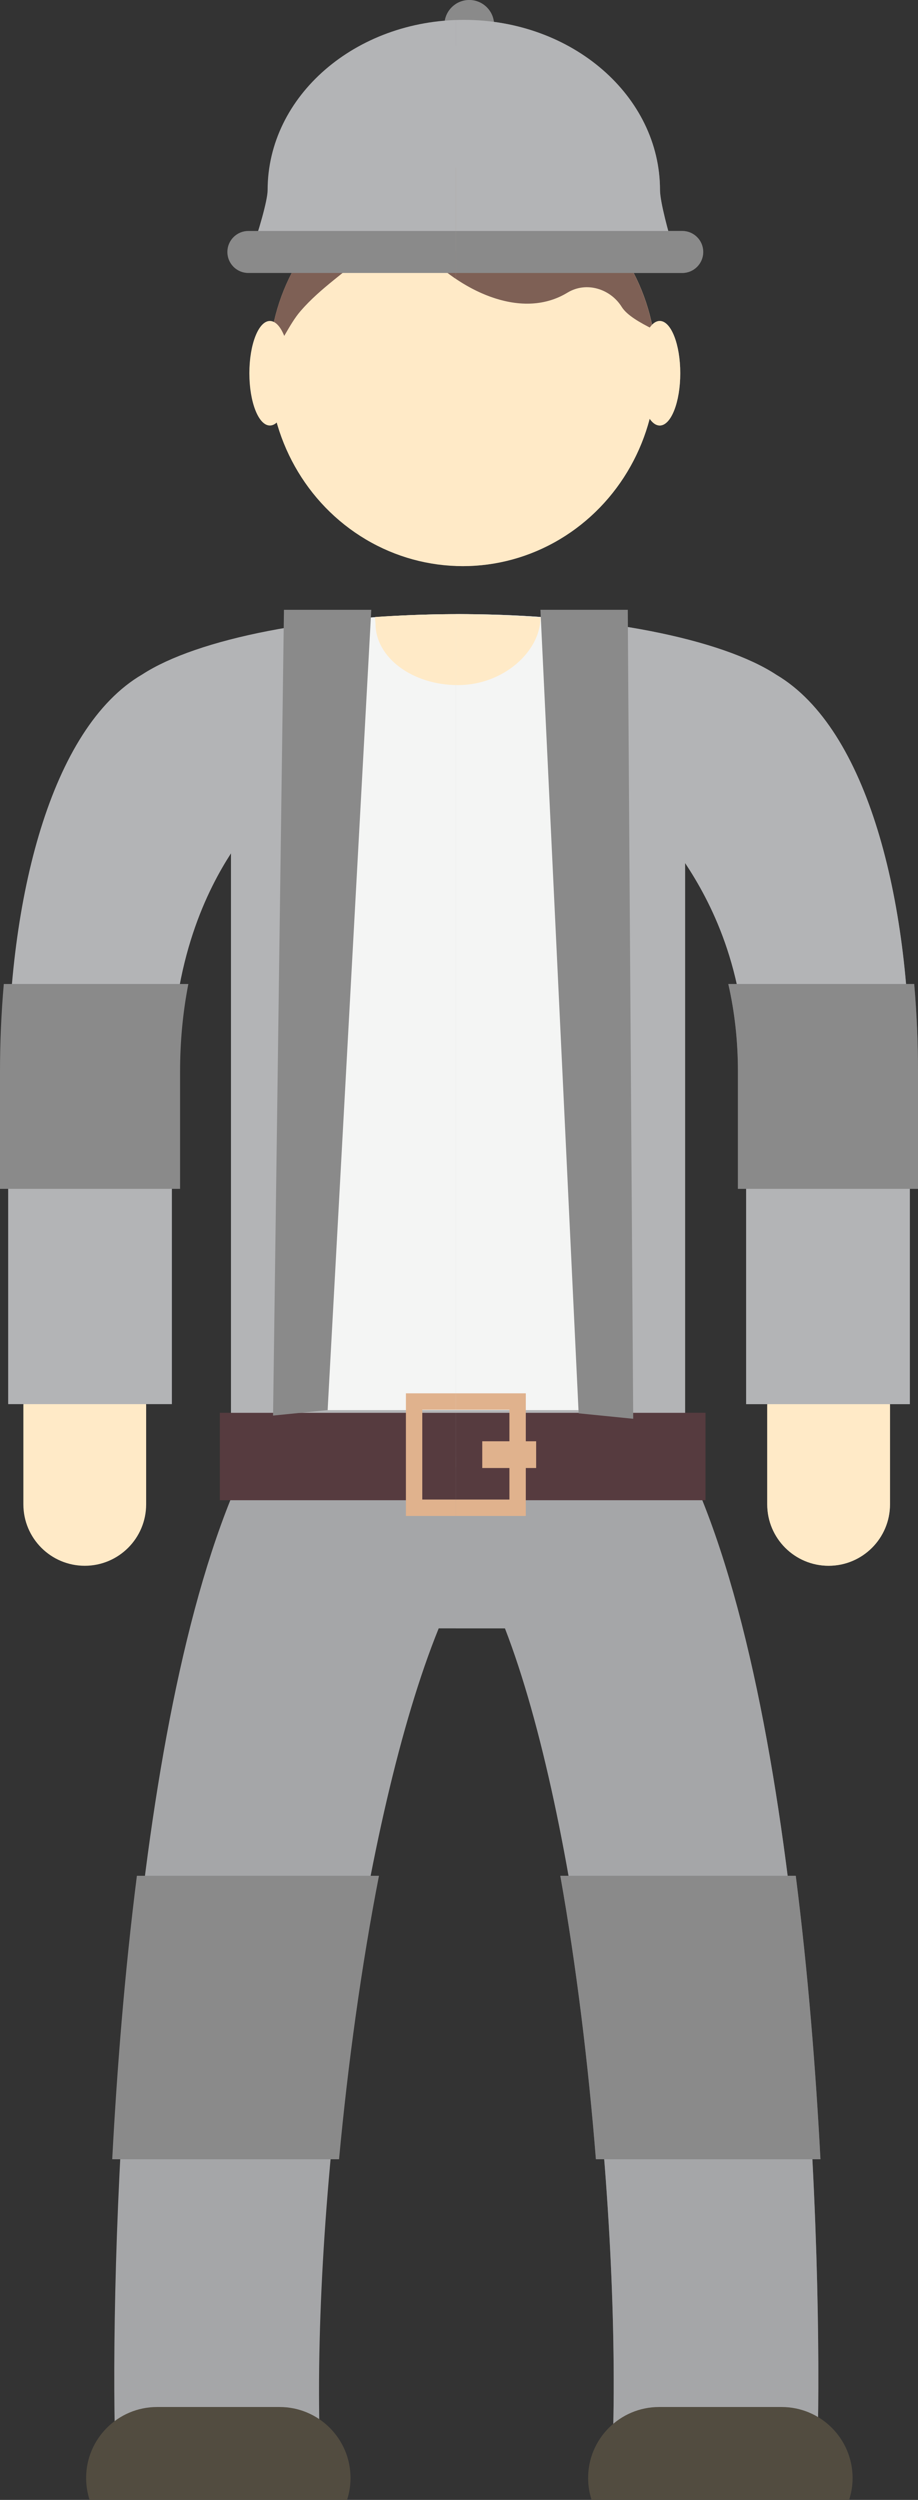 <?xml version="1.0" encoding="UTF-8" standalone="no"?>
<!-- Generator: Adobe Illustrator 17.0.0, SVG Export Plug-In . SVG Version: 6.00 Build 0)  -->

<svg
   xmlns:dc="http://purl.org/dc/elements/1.1/"
   xmlns:cc="http://creativecommons.org/ns#"
   xmlns:rdf="http://www.w3.org/1999/02/22-rdf-syntax-ns#"
   xmlns:svg="http://www.w3.org/2000/svg"
   xmlns="http://www.w3.org/2000/svg"
   xmlns:sodipodi="http://sodipodi.sourceforge.net/DTD/sodipodi-0.dtd"
   xmlns:inkscape="http://www.inkscape.org/namespaces/inkscape"
   version="1.1"
   id="Слой_1"
   x="0px"
   y="0px"
   width="50.469"
   height="137.29"
   viewBox="0 0 50.469 137.29"
   enable-background="new 0 0 1200 150"
   xml:space="preserve"
   sodipodi:docname="4.svg"
   inkscape:version="0.92.4 (5da689c313, 2019-01-14)"><rect x="0" y="0" width="50.469" height="137.29" fill="#333333" stroke="none"/><defs
   id="defs851" /><sodipodi:namedview
   pagecolor="#ffffff"
   bordercolor="#666666"
   borderopacity="1"
   objecttolerance="10"
   gridtolerance="10"
   guidetolerance="10"
   inkscape:pageopacity="0"
   inkscape:pageshadow="2"
   inkscape:window-width="1920"
   inkscape:window-height="1017"
   id="namedview849"
   showgrid="false"
   inkscape:zoom="0.66939442"
   inkscape:cx="731.4576"
   inkscape:cy="-22.311822"
   inkscape:window-x="-8"
   inkscape:window-y="-8"
   inkscape:window-maximized="1"
   inkscape:current-layer="Слой_1"
   fit-margin-top="0"
   fit-margin-left="0"
   fit-margin-right="0"
   fit-margin-bottom="0" />




<g
   id="g534"
   transform="translate(-651.974,-6.192)">
	<g
   id="g486">
		<circle
   cx="677.772"
   cy="7.558"
   r="1.366"
   id="circle430"
   style="clip-rule:evenodd;fill:#8a8a8a;fill-rule:evenodd" />
		<path
   d="m 660.009,88.807 c 0,1.864 -1.511,3.375 -3.375,3.375 v 0 c -1.864,0 -3.375,-1.511 -3.375,-3.375 v -5.4 c 0,-1.864 1.511,-3.375 3.375,-3.375 v 0 c 1.864,0 3.375,1.511 3.375,3.375 z"
   id="path432"
   inkscape:connector-curvature="0"
   style="fill:#ffeac7" />
		<path
   d="m 700.904,88.807 c 0,1.864 -1.511,3.375 -3.375,3.375 v 0 c -1.864,0 -3.375,-1.511 -3.375,-3.375 v -5.4 c 0,-1.864 1.511,-3.375 3.375,-3.375 v 0 c 1.864,0 3.375,1.511 3.375,3.375 z"
   id="path434"
   inkscape:connector-curvature="0"
   style="fill:#ffeac7" />
		<path
   d="m 694.66,43.253 c -2.985,-1.964 -9.672,-3.334 -17.449,-3.334 -7.739,0 -14.399,1.356 -17.405,3.305 -5.069,2.944 -7.382,12.415 -7.382,21.822 v 18.259 h 9 V 65.047 c 0,-6.192 1.999,-10.049 3.248,-11.989 v 33.725 h 24.967 V 53.587 c 1.376,2.076 3.355,5.788 3.355,11.46 v 18.259 h 9 V 65.047 C 701.993,55.67 699.695,46.23 694.66,43.253 Z"
   id="path436"
   inkscape:connector-curvature="0"
   style="clip-rule:evenodd;fill:#b3b4b6;fill-rule:evenodd" />
		<ellipse
   cx="677.41"
   cy="26.333"
   rx="10.65"
   ry="10.95"
   id="ellipse438"
   style="clip-rule:evenodd;fill:#ffeac7;fill-rule:evenodd" />
		<path
   d="m 668.505,23.266 c 1.092,-1.259 2.482,-2.136 3.699,-3.259 0.841,-0.776 2.259,-0.904 3.083,0 1.839,2.02 5.264,3.85 7.884,2.257 1.038,-0.631 2.362,-0.211 2.982,0.782 0.289,0.463 1.008,0.867 1.714,1.221 -0.94,-5.059 -5.263,-8.884 -10.458,-8.884 -5.73,0 -10.401,4.653 -10.639,10.485 0.675,-0.766 1.082,-1.849 1.735,-2.602 z"
   id="path440"
   inkscape:connector-curvature="0"
   style="clip-rule:evenodd;fill:#7e6055;fill-rule:evenodd" />
		<ellipse
   cx="688.245"
   cy="26.69"
   rx="1.128"
   ry="2.871"
   id="ellipse442"
   style="clip-rule:evenodd;fill:#ffeac7;fill-rule:evenodd" />
		<ellipse
   cx="666.811"
   cy="26.69"
   rx="1.128"
   ry="2.871"
   id="ellipse444"
   style="clip-rule:evenodd;fill:#ffeac7;fill-rule:evenodd" />
		<path
   d="m 689.018,19.984 c -0.013,-0.087 -0.033,-0.174 -0.061,-0.264 -0.192,-0.612 -0.698,-2.429 -0.698,-3.091 0,-5.161 -4.829,-9.346 -10.786,-9.346 -5.957,0 -10.786,4.185 -10.786,9.346 0,0.581 -0.524,2.359 -0.892,3.355 z"
   id="path446"
   inkscape:connector-curvature="0"
   style="clip-rule:evenodd;fill:#b3b4b6;fill-rule:evenodd" />
		<path
   d="m 690.636,20.03 c 0,0.637 -0.517,1.154 -1.154,1.154 h -23.854 c -0.638,0 -1.154,-0.517 -1.154,-1.154 v 0 c 0,-0.637 0.517,-1.154 1.154,-1.154 h 23.854 c 0.637,0 1.154,0.516 1.154,1.154 z"
   id="path448"
   inkscape:connector-curvature="0"
   style="clip-rule:evenodd;fill:#8a8a8a;fill-rule:evenodd" />
		<path
   d="m 689.843,86.868 -0.192,-0.652 h -24.979 v 2.277 c -5.944,14.705 -6.634,42.712 -6.368,52.004 l 11.246,-0.322 c -0.389,-13.624 2.344,-34.224 6.543,-44.556 h 3.643 c 4.056,10.472 6.322,31.061 5.936,44.556 l 11.246,0.322 c 0.274,-9.648 -0.479,-39.467 -7.075,-53.629 z"
   id="path450"
   inkscape:connector-curvature="0"
   style="fill:#a5a6a8" />
		<path
   d="m 671.055,143.482 c 0.122,-0.378 0.19,-0.781 0.19,-1.201 0,-2.154 -1.746,-3.9 -3.9,-3.9 h -6.736 c -2.154,0 -3.9,1.746 -3.9,3.9 0,0.419 0.068,0.822 0.19,1.201 z"
   id="path452"
   inkscape:connector-curvature="0"
   style="fill:#524c40" />
		<path
   d="m 698.655,143.482 c 0.123,-0.378 0.19,-0.781 0.19,-1.201 0,-2.154 -1.746,-3.9 -3.9,-3.9 h -6.736 c -2.154,0 -3.9,1.746 -3.9,3.9 0,0.419 0.068,0.822 0.191,1.201 z"
   id="path454"
   inkscape:connector-curvature="0"
   style="fill:#524c40" />
		<path
   d="m 697.08,124.774 c -0.255,-4.875 -0.681,-10.256 -1.357,-15.568 h -12.946 c 0.884,4.961 1.541,10.346 1.958,15.568 z"
   id="path456"
   inkscape:connector-curvature="0"
   style="fill:#8a8a8a" />
		<path
   d="m 670.614,124.774 c 0.484,-5.208 1.226,-10.598 2.195,-15.568 H 659.5 c -0.675,5.315 -1.1,10.699 -1.356,15.568 z"
   id="path458"
   inkscape:connector-curvature="0"
   style="fill:#8a8a8a" />
		<path
   d="m 661.874,71.482 v -6.435 c 0,-1.688 0.158,-3.291 0.455,-4.815 h -10.146 c -0.142,1.627 -0.209,3.25 -0.209,4.815 v 6.435 z"
   id="path460"
   inkscape:connector-curvature="0"
   style="clip-rule:evenodd;fill:#8a8a8a;fill-rule:evenodd" />
		<path
   d="m 692.543,71.482 h 9.9 v -6.435 c 0,-1.564 -0.067,-3.187 -0.209,-4.815 h -10.22 c 0.349,1.527 0.529,3.125 0.529,4.815 z"
   id="path462"
   inkscape:connector-curvature="0"
   style="clip-rule:evenodd;fill:#8a8a8a;fill-rule:evenodd" />
		<path
   d="m 684.836,40.39 c -2.337,-0.3 -4.912,-0.47 -7.625,-0.47 -2.559,0 -4.995,0.151 -7.225,0.42 v 43.293 h 14.85 z"
   id="path464"
   inkscape:connector-curvature="0"
   style="clip-rule:evenodd;fill:#f4f5f4;fill-rule:evenodd" />
		<path
   d="m 672.59,40.078 c -0.006,0.071 0.028,0.292 0.028,0.364 0,1.864 2.029,3.375 4.532,3.375 2.503,0 4.538,-1.854 4.538,-3.718 0,-10e-4 -2.233,-0.172 -4.477,-0.179 -2.267,-0.007 -4.546,0.151 -4.621,0.158 z"
   id="path466"
   inkscape:connector-curvature="0"
   style="fill:#ffeac7" />
		<rect
   x="664.059"
   y="83.782"
   width="26.7"
   height="4.8"
   id="rect468"
   style="fill:#563b3f" />
		<g
   id="g480">
			<g
   id="g478">
				<g
   id="g472">
					<path
   d="m 680.881,89.445 h -6.591 v -6.734 h 6.591 z m -5.691,-0.9 h 4.791 v -4.934 h -4.791 z"
   id="path470"
   inkscape:connector-curvature="0"
   style="fill:#e0b28d" />
				</g>
				<g
   id="g476">
					<rect
   x="678.487"
   y="85.344"
   width="2.963"
   height="1.469"
   id="rect474"
   style="fill:#e0b28d" />
				</g>
			</g>
		</g>
		<polygon
   points="681.686,39.682 686.486,39.682 686.786,84.109 683.786,83.809 "
   id="polygon482"
   style="fill:#8a8a8a" />
		<polygon
   points="672.386,39.682 667.585,39.682 666.986,83.933 669.986,83.632 "
   id="polygon484"
   style="fill:#8a8a8a" />
	</g>
	<g
   id="g532"
   style="opacity:0.5">
		<path
   d="m 677.772,6.193 c -0.272,0 -0.524,0.082 -0.737,0.22 v 2.292 c 0.213,0.138 0.465,0.22 0.737,0.22 0.751,0 1.365,-0.613 1.365,-1.366 0,-0.753 -0.614,-1.366 -1.365,-1.366 z"
   id="path488"
   inkscape:connector-curvature="0"
   style="clip-rule:evenodd;fill:#8a8a8a;fill-rule:evenodd" />
		<path
   d="m 700.904,88.807 c 0,1.864 -1.511,3.375 -3.375,3.375 v 0 c -1.864,0 -3.375,-1.511 -3.375,-3.375 v -5.4 c 0,-1.864 1.511,-3.375 3.375,-3.375 v 0 c 1.864,0 3.375,1.511 3.375,3.375 z"
   id="path490"
   inkscape:connector-curvature="0"
   style="fill:#ffeac7" />
		<path
   d="m 694.66,43.253 c -2.985,-1.964 -9.672,-3.334 -17.449,-3.334 -0.059,0 -0.117,0.002 -0.176,0.002 v 46.861 h 12.604 V 53.587 c 1.376,2.076 3.355,5.788 3.355,11.46 v 18.259 h 9 V 65.047 C 701.993,55.67 699.695,46.23 694.66,43.253 Z"
   id="path492"
   inkscape:connector-curvature="0"
   style="clip-rule:evenodd;fill:#b3b4b6;fill-rule:evenodd" />
		<path
   d="m 677.41,15.384 c -0.126,0 -0.25,0.005 -0.375,0.01 v 21.88 c 0.125,0.004 0.249,0.01 0.375,0.01 5.882,0 10.65,-4.902 10.65,-10.95 0,-6.048 -4.768,-10.95 -10.65,-10.95 z"
   id="path494"
   inkscape:connector-curvature="0"
   style="clip-rule:evenodd;fill:#ffeac7;fill-rule:evenodd" />
		<path
   d="m 677.41,15.384 c -0.126,0 -0.25,0.005 -0.375,0.009 v 6.113 c 1.847,1.247 4.209,1.93 6.137,0.758 1.038,-0.631 2.362,-0.211 2.982,0.782 0.289,0.463 1.008,0.867 1.714,1.221 -0.94,-5.059 -5.264,-8.883 -10.458,-8.883 z"
   id="path496"
   inkscape:connector-curvature="0"
   style="clip-rule:evenodd;fill:#7e6055;fill-rule:evenodd" />
		<ellipse
   cx="688.245"
   cy="26.69"
   rx="1.128"
   ry="2.871"
   id="ellipse498"
   style="clip-rule:evenodd;fill:#ffeac7;fill-rule:evenodd" />
		<path
   d="m 677.035,19.984 h 11.983 c -0.013,-0.087 -0.033,-0.174 -0.061,-0.264 -0.192,-0.612 -0.698,-2.429 -0.698,-3.091 0,-5.161 -4.829,-9.346 -10.786,-9.346 -0.147,0 -0.293,0.005 -0.438,0.01 z"
   id="path500"
   inkscape:connector-curvature="0"
   style="clip-rule:evenodd;fill:#b3b4b6;fill-rule:evenodd" />
		<path
   d="m 689.482,18.876 h -12.448 v 2.308 h 12.448 c 0.637,0 1.154,-0.517 1.154,-1.154 0,-0.637 -0.517,-1.154 -1.154,-1.154 z"
   id="path502"
   inkscape:connector-curvature="0"
   style="clip-rule:evenodd;fill:#8a8a8a;fill-rule:evenodd" />
		<path
   d="m 689.843,86.868 -0.192,-0.652 h -12.616 v 9.403 h 2.701 c 4.056,10.472 6.322,31.061 5.936,44.556 l 11.246,0.322 c 0.274,-9.648 -0.479,-39.467 -7.075,-53.629 z"
   id="path504"
   inkscape:connector-curvature="0"
   style="fill:#a5a6a8" />
		<path
   d="m 698.655,143.482 c 0.123,-0.378 0.19,-0.781 0.19,-1.201 0,-2.154 -1.746,-3.9 -3.9,-3.9 h -6.736 c -2.154,0 -3.9,1.746 -3.9,3.9 0,0.419 0.068,0.822 0.191,1.201 z"
   id="path506"
   inkscape:connector-curvature="0"
   style="fill:#524c40" />
		<path
   d="m 697.08,124.774 c -0.255,-4.875 -0.681,-10.256 -1.357,-15.568 h -12.946 c 0.884,4.961 1.541,10.346 1.958,15.568 z"
   id="path508"
   inkscape:connector-curvature="0"
   style="fill:#8a8a8a" />
		<path
   d="m 692.543,71.482 h 9.9 v -6.435 c 0,-1.564 -0.067,-3.187 -0.209,-4.815 h -10.22 c 0.349,1.527 0.529,3.125 0.529,4.815 z"
   id="path510"
   inkscape:connector-curvature="0"
   style="clip-rule:evenodd;fill:#8a8a8a;fill-rule:evenodd" />
		<path
   d="m 677.211,39.92 c -0.059,0 -0.117,0.002 -0.176,0.003 v 43.71 h 7.801 V 40.39 c -2.337,-0.3 -4.912,-0.47 -7.625,-0.47 z"
   id="path512"
   inkscape:connector-curvature="0"
   style="clip-rule:evenodd;fill:#f4f5f4;fill-rule:evenodd" />
		<path
   d="m 677.211,39.92 c -0.059,0 -0.117,0 -0.176,0 v 3.892 c 0.039,0.001 0.076,0.004 0.115,0.004 2.503,0 4.538,-1.854 4.538,-3.718 0,0 -2.233,-0.171 -4.477,-0.178 z"
   id="path514"
   inkscape:connector-curvature="0"
   style="fill:#ffeac7" />
		<rect
   x="677.035"
   y="83.782"
   width="13.725"
   height="4.8"
   id="rect516"
   style="fill:#563b3f" />
		<g
   id="g528">
			<g
   id="g526">
				<g
   id="g520">
					<polygon
   points="679.981,83.611 679.981,88.545 677.035,88.545 677.035,89.445 680.881,89.445 680.881,82.711 677.035,82.711 677.035,83.611 "
   id="polygon518"
   style="fill:#e0b28d" />
				</g>
				<g
   id="g524">
					<rect
   x="678.487"
   y="85.344"
   width="2.963"
   height="1.469"
   id="rect522"
   style="fill:#e0b28d" />
				</g>
			</g>
		</g>
		<polygon
   points="681.686,39.682 686.486,39.682 686.786,84.109 683.786,83.809 "
   id="polygon530"
   style="fill:#8a8a8a" />
	</g>
</g>



<g
   id="g836"
   transform="translate(-651.974,-6.192)">
</g>
<g
   id="g838"
   transform="translate(-651.974,-6.192)">
</g>
<g
   id="g840"
   transform="translate(-651.974,-6.192)">
</g>
<g
   id="g842"
   transform="translate(-651.974,-6.192)">
</g>
<g
   id="g844"
   transform="translate(-651.974,-6.192)">
</g>
<g
   id="g846"
   transform="translate(-651.974,-6.192)">
</g>
</svg>